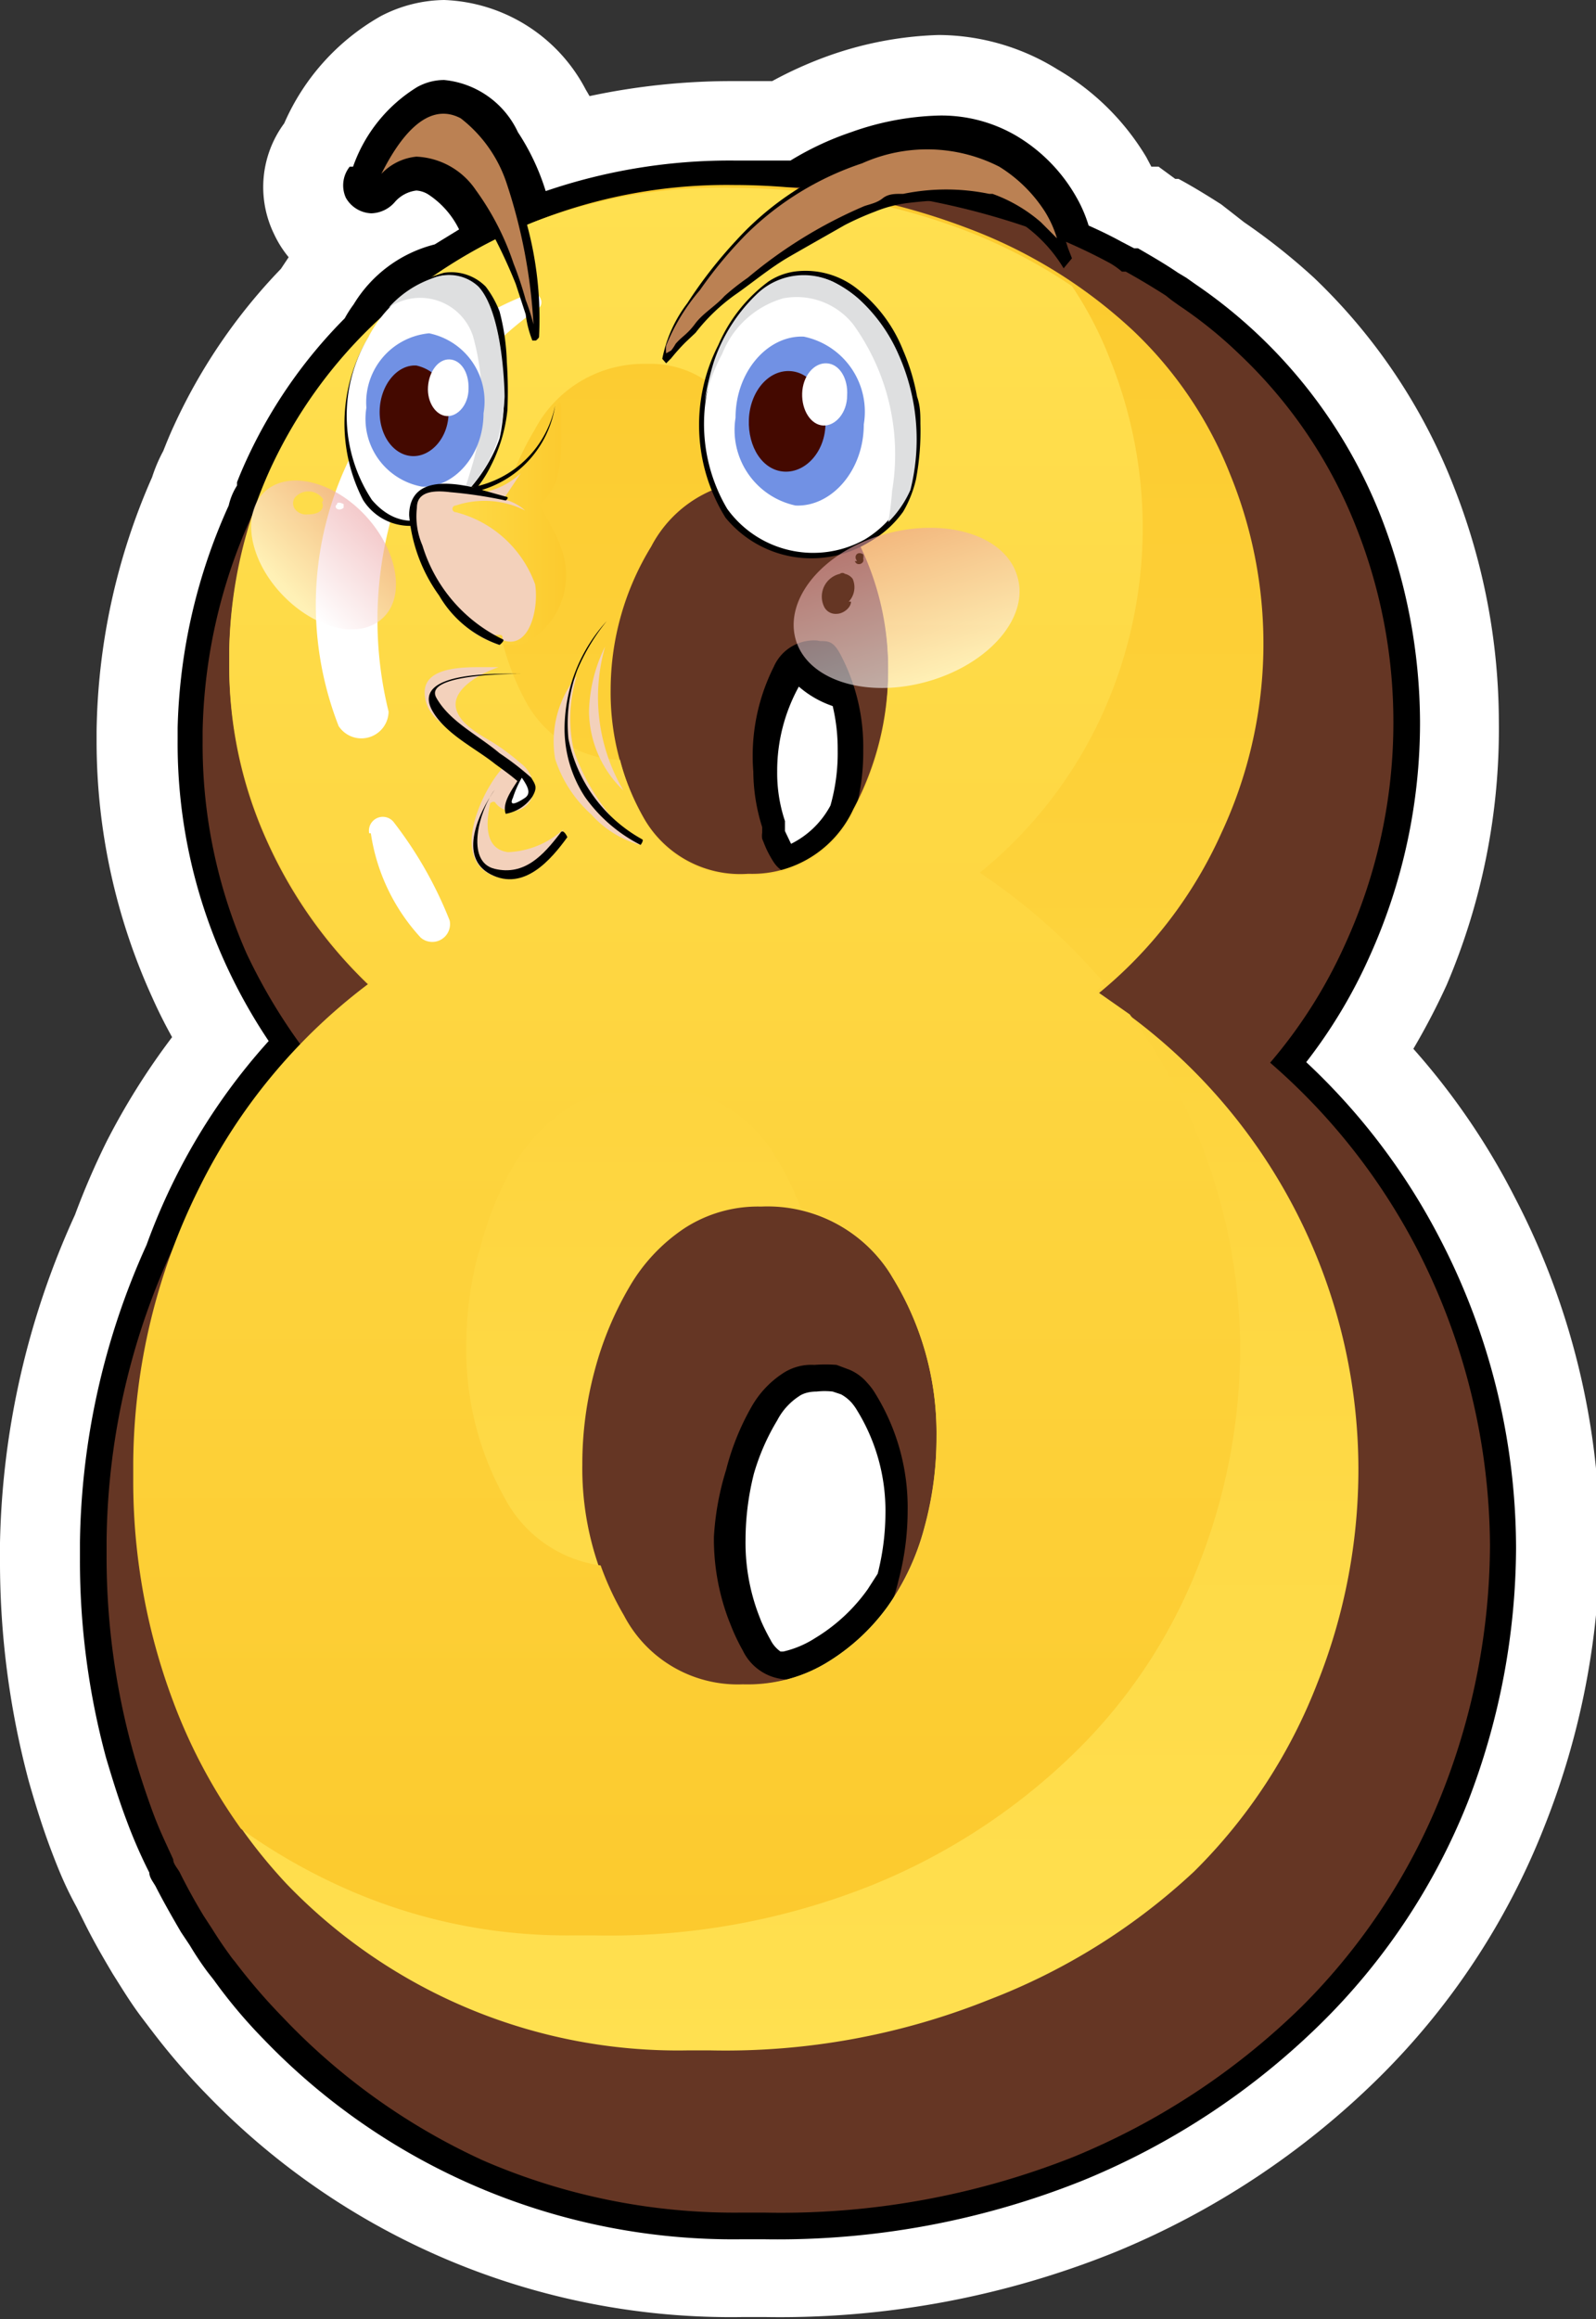 <svg xmlns="http://www.w3.org/2000/svg" xmlns:xlink="http://www.w3.org/1999/xlink" viewBox="0 0 28.75 41.75"><rect x="0" y="0" width="28.75" height="41.75" fill="#333333" stroke="none"/><defs><style>.cls-1{isolation:isolate;}.cls-2{fill:#fff;}.cls-3{fill:#653624;}.cls-4{fill:url(#linear-gradient);}.cls-5{fill:url(#linear-gradient-2);}.cls-6,.cls-7{fill:#f3d1bb;}.cls-6{mix-blend-mode:screen;}.cls-13,.cls-14,.cls-7,.cls-9{mix-blend-mode:multiply;}.cls-8{fill:#bb8153;}.cls-9{fill:#dedfe0;}.cls-10{fill:url(#linear-gradient-3);}.cls-11{fill:#7191e4;}.cls-12{fill:#440900;}.cls-13,.cls-14{opacity:0.6;}.cls-13{fill:url(#linear-gradient-4);}.cls-14{fill:url(#linear-gradient-5);}</style><linearGradient id="linear-gradient" x1="13.41" y1="36.94" x2="13.41" y2="3.37" gradientUnits="userSpaceOnUse"><stop offset="0" stop-color="#ffe050"/><stop offset="1" stop-color="#fcca2e"/></linearGradient><linearGradient id="linear-gradient-2" x1="12.36" y1="3.37" x2="12.36" y2="34.84" xlink:href="#linear-gradient"/><linearGradient id="linear-gradient-3" x1="7.46" y1="9.46" x2="10.18" y2="9.46" xlink:href="#linear-gradient"/><linearGradient id="linear-gradient-4" x1="98.54" y1="-184.96" x2="97.72" y2="-187.77" gradientTransform="translate(-76.18 200.09) rotate(-1.72)" gradientUnits="userSpaceOnUse"><stop offset="0" stop-color="#fff"/><stop offset="1" stop-color="#ea9c9e"/></linearGradient><linearGradient id="linear-gradient-5" x1="-846.75" y1="2365.81" x2="-847.36" y2="2363.7" gradientTransform="translate(2485.11 -394.44) rotate(61.03)" xlink:href="#linear-gradient-4"/></defs><g class="cls-1"><g id="Layer_2" data-name="Layer 2"><g id="Layer_1-2" data-name="Layer 1"><path class="cls-2" d="M27,13a11.57,11.57,0,0,0-.8-4.21A10.4,10.4,0,0,0,23.67,5a11.38,11.38,0,0,0-1.26-1l-.23-.18L22,3.68c-.25-.16-.51-.32-.77-.46l-.06,0L20.87,3,20.74,3l-.09-.17a4.49,4.49,0,0,0-1.6-1.58A4.09,4.09,0,0,0,16.91.63a6.48,6.48,0,0,0-2,.38,7.15,7.15,0,0,0-1,.45H13.6l-.38,0a12.26,12.26,0,0,0-2.6.27l-.07-.12A3,3,0,0,0,8,0,2.53,2.53,0,0,0,6.86.29,4.1,4.1,0,0,0,5.12,2.22a1.93,1.93,0,0,0-.18,2,1.91,1.91,0,0,0,.26.41l-.14.21A10.15,10.15,0,0,0,3.13,7.67c-.07.15-.13.3-.19.45a2.76,2.76,0,0,0-.2.47,11.7,11.7,0,0,0-1,4.57v.2a11.11,11.11,0,0,0,1,4.59q.16.36.36.72a12.62,12.62,0,0,0-1.18,1.88,13.83,13.83,0,0,0-.57,1.32A14.88,14.88,0,0,0,0,27.77v.3a15.29,15.29,0,0,0,.52,4c.12.42.25.84.41,1.26s.27.67.45,1l.16.32c.16.32.33.61.49.88l.17.27c.12.19.24.37.37.54s.12.16.16.21a12.12,12.12,0,0,0,1,1.16,13.12,13.12,0,0,0,9.63,4h.44a16.14,16.14,0,0,0,6.29-1.17,14.71,14.71,0,0,0,4.73-3.12,13.07,13.07,0,0,0,3-4.54,14.08,14.08,0,0,0,1-5.1,13.52,13.52,0,0,0-1.53-6.22,12.72,12.72,0,0,0-1.83-2.68,12.55,12.55,0,0,0,.6-1.15A11.73,11.73,0,0,0,27,13Z"/><path d="M25.58,13a10.28,10.28,0,0,0-.7-3.69,9.07,9.07,0,0,0-3.34-4.19L21.37,5l-.15-.09c-.22-.15-.46-.29-.72-.44l-.07,0-.23-.12c-.2-.11-.39-.2-.59-.29a2.46,2.46,0,0,0-.22-.51A3,3,0,0,0,18.3,2.44a2.67,2.67,0,0,0-1.39-.36,5.06,5.06,0,0,0-1.58.3,5.38,5.38,0,0,0-1.09.51h-.06l-.38,0h-.3l-.28,0a10.26,10.26,0,0,0-3.39.55,4.15,4.15,0,0,0-.5-1.06A1.64,1.64,0,0,0,8,1.44a1,1,0,0,0-.49.13A2.75,2.75,0,0,0,6.36,3L6.3,3a.54.54,0,0,0-.07.56.55.55,0,0,0,.46.28.58.58,0,0,0,.42-.2l0,0a.61.61,0,0,1,.39-.21.46.46,0,0,1,.23.08,1.59,1.59,0,0,1,.54.62l-.44.27A2.39,2.39,0,0,0,6.37,5.48a2.13,2.13,0,0,0-.16.25A8.85,8.85,0,0,0,4.44,8.28c-.06.13-.12.27-.17.4l0,.06a1.14,1.14,0,0,0-.15.36v0a10.26,10.26,0,0,0-.92,4v.2a9.55,9.55,0,0,0,.84,4,9.82,9.82,0,0,0,.8,1.44A11,11,0,0,0,3.16,21.2a11.3,11.3,0,0,0-.52,1.21,13.38,13.38,0,0,0-1.2,5.36v.3a13.6,13.6,0,0,0,.47,3.57c.11.37.23.76.37,1.13a9,9,0,0,0,.41.94c0,.1.09.19.13.28.15.29.3.55.44.79l.16.24a5.72,5.72,0,0,0,.32.48l.11.14a9.2,9.2,0,0,0,.9,1.07,11.73,11.73,0,0,0,8.59,3.6h.44a14.78,14.78,0,0,0,5.73-1.06,13.28,13.28,0,0,0,4.27-2.81,11.6,11.6,0,0,0,2.66-4,12.79,12.79,0,0,0,.87-4.58,12.12,12.12,0,0,0-1.37-5.56,11.68,11.68,0,0,0-2.41-3.18,9.21,9.21,0,0,0,1.14-1.9A10.21,10.21,0,0,0,25.58,13ZM15,12.71a3.35,3.35,0,0,1,.09.79,3.47,3.47,0,0,1-.13,1,1.62,1.62,0,0,1-.71.69l-.11-.23,0-.18a2.72,2.72,0,0,1-.14-.89,3.14,3.14,0,0,1,.39-1.53A1.81,1.81,0,0,0,15,12.71ZM14,25.57a1.15,1.15,0,0,1,.4-.44s.1-.08.31-.08a1.29,1.29,0,0,1,.29,0l.15.05a.72.72,0,0,1,.19.15.94.94,0,0,1,.1.14,3.44,3.44,0,0,1,.51,1.86,4.45,4.45,0,0,1-.14,1.08l-.18.28a3.18,3.18,0,0,1-.95.88,1.81,1.81,0,0,1-.57.24l-.05,0a.56.56,0,0,1-.18-.21,3.56,3.56,0,0,1-.17-.34l-.05-.13a3.65,3.65,0,0,1-.23-1.33,4.91,4.91,0,0,1,.15-1.19A4,4,0,0,1,14,25.57Z"/><path class="cls-3" d="M25.1,13a9.48,9.48,0,0,0-.67-3.51,8.61,8.61,0,0,0-2.1-3.11,7.86,7.86,0,0,0-1.09-.88L21.1,5.4,21,5.32c-.22-.14-.45-.28-.72-.43l-.07,0A1.39,1.39,0,0,0,20,4.74a10.13,10.13,0,0,0-1.07-.5,13.43,13.43,0,0,0-4.73-.87A10.75,10.75,0,0,0,6.75,6.23,9.89,9.89,0,0,0,4.52,9.32a9.77,9.77,0,0,0-.87,3.84v.2a9.3,9.3,0,0,0,.79,3.8A10.15,10.15,0,0,0,5.56,19a11.89,11.89,0,0,0-2.3,3.17,12.8,12.8,0,0,0-1.34,5.56v.3a13.09,13.09,0,0,0,.46,3.44c.1.36.22.73.35,1.09s.24.58.39.91c0,.09.09.17.13.26.14.28.28.53.42.76l.15.23c.1.16.2.31.31.46a1.47,1.47,0,0,0,.1.13,10.63,10.63,0,0,0,.86,1A11.64,11.64,0,0,0,8.7,38.89a11.38,11.38,0,0,0,4.64.94h.44a14.3,14.3,0,0,0,5.55-1,12.82,12.82,0,0,0,4.11-2.7A11.28,11.28,0,0,0,26,32.22a12.23,12.23,0,0,0,.84-4.4,11.78,11.78,0,0,0-1.32-5.35,11.33,11.33,0,0,0-2.64-3.34A8.86,8.86,0,0,0,24.23,17,9.58,9.58,0,0,0,25.1,13ZM14.77,11.54c.16,0,.25,0,.39.28a3.56,3.56,0,0,1,.39,1.68,3.92,3.92,0,0,1-.45,1.87c-.19.37-.36.39-.58.39h0c-.41,0-.52-.13-.62-.3s-.12-.24-.17-.36a.36.36,0,0,1,0-.11l0-.1a3.37,3.37,0,0,1-.16-1A3.57,3.57,0,0,1,13.94,12a.79.79,0,0,1,.78-.47ZM13.08,26.46a4.53,4.53,0,0,1,.46-1.14,1.75,1.75,0,0,1,.55-.59.93.93,0,0,1,.58-.16,2.58,2.58,0,0,1,.4,0l.24.09a.87.87,0,0,1,.31.23l0,0a1.15,1.15,0,0,1,.15.2,3.89,3.89,0,0,1,.58,2.11,4.92,4.92,0,0,1-.17,1.27,2.8,2.8,0,0,1-.45,1,2.24,2.24,0,0,1-.67.63,1.26,1.26,0,0,1-.31.13,2.09,2.09,0,0,1-.46,0,.92.92,0,0,1-.91-.52,3.6,3.6,0,0,1-.19-.39l-.06-.15a4.12,4.12,0,0,1-.27-1.5A5,5,0,0,1,13.08,26.46Z"/><path class="cls-4" d="M6.65,17.74A8.27,8.27,0,0,1,4.8,15.12a7.6,7.6,0,0,1-.67-3.21v-.19a8.22,8.22,0,0,1,.74-3.24,8.55,8.55,0,0,1,1.9-2.64A9.16,9.16,0,0,1,9.61,4a9.36,9.36,0,0,1,3.61-.67,11.9,11.9,0,0,1,4.19.77,9,9,0,0,1,3,1.85,7.21,7.21,0,0,1,1.75,2.59A8.05,8.05,0,0,1,22,15a7.91,7.91,0,0,1-2.22,2.89,10.17,10.17,0,0,1,4.69,8.54,10.39,10.39,0,0,1-.74,3.87,9.68,9.68,0,0,1-2.22,3.39A11.39,11.39,0,0,1,17.81,36a12.76,12.76,0,0,1-5,.91h-.44a9.78,9.78,0,0,1-7.21-3,9.45,9.45,0,0,1-2-3.28,11.27,11.27,0,0,1-.72-4v-.3a11.25,11.25,0,0,1,1.19-4.91A10.3,10.3,0,0,1,6.65,17.74Zm6.71,12.59a2.77,2.77,0,0,0,1.53-.4,3.75,3.75,0,0,0,1.09-1,4.39,4.39,0,0,0,.67-1.43,6.13,6.13,0,0,0,.22-1.65A5.34,5.34,0,0,0,16.08,23a2.62,2.62,0,0,0-2.37-1.28,2.43,2.43,0,0,0-1.38.39,3.19,3.19,0,0,0-1,1.07,6,6,0,0,0-.62,1.5,6.46,6.46,0,0,0-.22,1.68,5.36,5.36,0,0,0,.72,2.76A2.31,2.31,0,0,0,13.36,30.33ZM11,12.41a4.56,4.56,0,0,0,.6,2.32,2,2,0,0,0,1.87,1h.05a2,2,0,0,0,1.85-1.16A5.33,5.33,0,0,0,16,12.06a5.07,5.07,0,0,0-.54-2.34,1.79,1.79,0,0,0-1.68-1.07h-.05a2.21,2.21,0,0,0-2,1.19A4.94,4.94,0,0,0,11,12.41Z"/><path class="cls-5" d="M10.27,34.84h.45a12.71,12.71,0,0,0,5-.91,11.3,11.3,0,0,0,3.66-2.4,9.55,9.55,0,0,0,2.22-3.38,10.64,10.64,0,0,0,.74-3.87,10.2,10.2,0,0,0-1.16-4.69,8.7,8.7,0,0,0-.83-1.33l-.6-.42.15-.13a10.86,10.86,0,0,0-2.25-2,7.88,7.88,0,0,0,2.22-2.88A8.11,8.11,0,0,0,20,6.48a6.71,6.71,0,0,0-.69-1.33,9.68,9.68,0,0,0-1.92-1,11.9,11.9,0,0,0-4.19-.77A9.36,9.36,0,0,0,9.61,4a9.16,9.16,0,0,0-2.84,1.8,8.55,8.55,0,0,0-1.9,2.64,8.22,8.22,0,0,0-.74,3.24v.19a7.6,7.6,0,0,0,.67,3.21,8.27,8.27,0,0,0,1.85,2.62,10.3,10.3,0,0,0-3.06,3.68A11.25,11.25,0,0,0,2.4,26.33v.3a11.27,11.27,0,0,0,.72,4,9.82,9.82,0,0,0,1.22,2.29A10.59,10.59,0,0,0,6.23,34,9.82,9.82,0,0,0,10.27,34.84ZM9.63,7.74a2.22,2.22,0,0,1,2-1.19h.05a1.78,1.78,0,0,1,1.67,1.06,4.83,4.83,0,0,1,.39,1h0a1.79,1.79,0,0,1,1.68,1.07A5.07,5.07,0,0,1,16,12.06a5.33,5.33,0,0,1-.62,2.54,2,2,0,0,1-1.85,1.16h-.05a2,2,0,0,1-1.87-1,4.23,4.23,0,0,1-.44-1.08,2,2,0,0,1-1.67-1,4.63,4.63,0,0,1-.59-2.32A5,5,0,0,1,9.63,7.74Zm-1,14.81A5.84,5.84,0,0,1,9.24,21a3.23,3.23,0,0,1,1-1.06,2.49,2.49,0,0,1,1.39-.39A2.6,2.6,0,0,1,14,20.87a5.2,5.2,0,0,1,.43.89A2.56,2.56,0,0,1,16.08,23a5.34,5.34,0,0,1,.79,2.87,6.13,6.13,0,0,1-.22,1.65A4.39,4.39,0,0,1,16,28.92a3.84,3.84,0,0,1-1.08,1,2.83,2.83,0,0,1-1.54.4,2.31,2.31,0,0,1-2.14-1.24,5.24,5.24,0,0,1-.42-.9A2.31,2.31,0,0,1,9.11,27a5.45,5.45,0,0,1-.71-2.76A6.46,6.46,0,0,1,8.62,22.55Z"/><path class="cls-2" d="M9.58,5.27a6,6,0,0,0-3.48,7.8A.49.49,0,0,0,7,12.81a6.88,6.88,0,0,1,2.7-7.26c.13-.1,0-.32-.16-.28Z"/><path class="cls-2" d="M6.68,15a3.53,3.53,0,0,0,.9,1.88.32.32,0,0,0,.52-.31,7.21,7.21,0,0,0-1-1.76.25.25,0,0,0-.45.19Z"/><path class="cls-6" d="M10.9,11.64a2.77,2.77,0,0,0-.29,1.17,2,2,0,0,0,.62,1.42A3.31,3.31,0,0,1,10.9,11.64Z"/><path class="cls-7" d="M8.83,14.46s.07-.06.1,0a.38.38,0,0,0,.67-.17.56.56,0,0,0-.22-.55,4,4,0,0,0-.51-.38c-.23-.14-.62-.34-.66-.64s.37-.57.77-.71H8.65c-.31,0-1,0-1,.45s.43.65.7.81a4.76,4.76,0,0,1,.7.47.07.07,0,0,1,0,.09c-.36.39-.93,1.59-.2,1.92.52.23,1.07-.34,1.3-.82a1.58,1.58,0,0,1-1,.41C8.71,15.28,8.76,14.78,8.83,14.46Z"/><path class="cls-7" d="M10.34,13.52a2.56,2.56,0,0,1,.05-1.35A1.87,1.87,0,0,0,10,13.66a2.28,2.28,0,0,0,.65,1,1.86,1.86,0,0,0,.88.55A3.79,3.79,0,0,1,10.34,13.52Z"/><path d="M19.31,4.65v0l-.07-.18a5.34,5.34,0,0,0-.27-.7,2.76,2.76,0,0,0-.93-.9,3.09,3.09,0,0,0-2.56,0,5.35,5.35,0,0,0-2.22,1.46,8.14,8.14,0,0,0-.88,1.13,2.42,2.42,0,0,0-.45,1l.07.08h0l.09-.09a3.58,3.58,0,0,1,.26-.29l.18-.17h0a3.37,3.37,0,0,1,.75-.71h0c.31-.22.61-.47.94-.66s.65-.37,1-.57a5.22,5.22,0,0,1,.54-.24,2.33,2.33,0,0,1,.63-.16,7.45,7.45,0,0,1,1-.05,2.63,2.63,0,0,1,1.77,1.23Z"/><path class="cls-8" d="M18.75,4a2.73,2.73,0,0,0-.87-.51h-.06a3.85,3.85,0,0,0-1.55,0h-.05c-.1,0-.22,0-.32.08s-.21.1-.33.14A8.35,8.35,0,0,0,13.47,5a4.35,4.35,0,0,0-.42.33c-.16.18-.39.31-.53.5s-.24.23-.35.36a.83.83,0,0,1-.08.12L12,6.36a.68.68,0,0,1,0-.14h0a3.65,3.65,0,0,1,.61-1,7.72,7.72,0,0,1,.83-1,5.38,5.38,0,0,1,2.09-1.28A2.86,2.86,0,0,1,18,3a2.6,2.6,0,0,1,.83.82,2,2,0,0,1,.21.47Z"/><path d="M9.71,6.07a6.47,6.47,0,0,0-.78-3.43c-.24-.37-.68-.91-1.17-.65a2.38,2.38,0,0,0-1,1.24l-.09.11c0,.05,0,.09.05,0s0,0,0,0h0A.91.91,0,0,1,8,3.11a2.51,2.51,0,0,1,.82,1,9.72,9.72,0,0,1,.47,1l.18.55a1.91,1.91,0,0,0,.12.47s.05,0,.06,0S9.7,6.09,9.71,6.07Z"/><path class="cls-8" d="M9.47,5.4a6.38,6.38,0,0,0-.22-.66,4.86,4.86,0,0,0-.68-1.32,1.36,1.36,0,0,0-1.07-.6,1,1,0,0,0-.63.31c.28-.56.79-1.34,1.43-1a2.45,2.45,0,0,1,.82,1.15,9.75,9.75,0,0,1,.49,2.56v0A3.81,3.81,0,0,0,9.47,5.4Z"/><path d="M9.13,6.52A4,4,0,0,0,9,5.61a1.79,1.79,0,0,0-.25-.45l0,0a.87.87,0,0,0-.75-.25,2,2,0,0,0-1.17.88A3,3,0,0,0,6.54,9a1,1,0,0,0,1.23.39,2.05,2.05,0,0,0,1.07-1,2.85,2.85,0,0,0,.3-1A7.63,7.63,0,0,0,9.13,6.52Z"/><path class="cls-2" d="M9,7.89C8.7,8.78,7.56,10,6.7,9a2.76,2.76,0,0,1-.06-2.94A2.26,2.26,0,0,1,7.82,5a.77.77,0,0,1,.8.18c.46.5.45,1.94.46,1.93A3.61,3.61,0,0,1,9,7.89Z"/><path class="cls-9" d="M8.62,5.16A.77.77,0,0,0,7.82,5,1.88,1.88,0,0,0,7,5.54a1,1,0,0,1,1.52.51,4.21,4.21,0,0,1,0,2.28c-.06.2-.12.41-.2.61a2.59,2.59,0,0,0,.64-1,3.61,3.61,0,0,0,.13-.8S9.08,5.66,8.62,5.16Z"/><path d="M16.27,9.21h0a2.07,2.07,0,0,0,.23-.58,4.67,4.67,0,0,0,.08-1c0-.16,0-.32-.06-.49h0a3.8,3.8,0,0,0-.25-.83,2.64,2.64,0,0,0-.88-1.15,1.5,1.5,0,0,0-1-.28,1.14,1.14,0,0,0-.55.19,2.79,2.79,0,0,0-.9,1.14,3.16,3.16,0,0,0,.13,3.11,2,2,0,0,0,2.6.43A1.86,1.86,0,0,0,16.27,9.21Z"/><path class="cls-2" d="M15.58,9.71a1.91,1.91,0,0,1-2.48-.55,3,3,0,0,1-.2-2.65,3,3,0,0,1,.81-1.25A1.22,1.22,0,0,1,15,5.07a2.1,2.1,0,0,1,.44.29,2.93,2.93,0,0,1,.71,1,3.74,3.74,0,0,1,.21,2.43A1.89,1.89,0,0,1,15.58,9.71Z"/><path class="cls-9" d="M16.19,6.39a2.93,2.93,0,0,0-.71-1A2.1,2.1,0,0,0,15,5.07a1.22,1.22,0,0,0-1.33.19,3,3,0,0,0-.81,1.25,5.2,5.2,0,0,0-.17.73,3.24,3.24,0,0,1,.32-.87,1.68,1.68,0,0,1,1.1-1,1.3,1.3,0,0,1,1.26.47,4,4,0,0,1,.7,3A5.32,5.32,0,0,1,16,9.4a1.88,1.88,0,0,0,.4-.58A3.74,3.74,0,0,0,16.19,6.39Z"/><path class="cls-10" d="M10.09,9.82c0-.08-.38-.74-.37-.74A1,1,0,0,0,10,8.7,2,2,0,0,0,10.11,8c0-.23,0-.44,0-.66s-.09,0-.1,0-.05.21-.08.31a1.5,1.5,0,0,1-.24.45,0,0,0,0,1,0,0,1.57,1.57,0,0,1-1,.67l0,0L8.2,8.77a.75.75,0,0,0-.49.06c-.33.23-.26.59-.17.93a3.54,3.54,0,0,0,.65,1.3,1.29,1.29,0,0,0,1.22.54A1.38,1.38,0,0,0,10.09,9.82Z"/><path class="cls-7" d="M8.86,11.53a.06.06,0,0,1,0-.1c.05,0,.06,0,.12,0s.08,0,.07.09c.48.19.66-.55.59-1a2.06,2.06,0,0,0-1.43-1.3.06.06,0,0,1,0-.12,1.63,1.63,0,0,1,1.25.09A.89.89,0,0,0,9.12,9a.06.06,0,0,1,0-.09l.26-.39a1.35,1.35,0,0,1-.66.34l0,0L8.2,8.77a.75.75,0,0,0-.49.06c-.33.23-.26.59-.17.93a3.54,3.54,0,0,0,.65,1.3,1.62,1.62,0,0,0,.82.55Z"/><path class="cls-11" d="M8.71,7.44c0,.76-.54,1.35-1.11,1.32a1.24,1.24,0,0,1-1-1.42A1.25,1.25,0,0,1,7.73,6,1.25,1.25,0,0,1,8.71,7.44Z"/><path class="cls-12" d="M8.08,7.43c0,.45-.32.8-.66.78s-.6-.39-.58-.84.32-.81.66-.79A.75.75,0,0,1,8.08,7.43Z"/><path class="cls-2" d="M8.44,7c0,.28-.19.5-.39.49s-.36-.25-.34-.53.19-.5.39-.49S8.45,6.7,8.44,7Z"/><path class="cls-11" d="M15.56,7.64c0,.84-.59,1.49-1.23,1.46a1.39,1.39,0,0,1-1.08-1.58c0-.84.59-1.49,1.23-1.46A1.38,1.38,0,0,1,15.56,7.64Z"/><path class="cls-12" d="M14.87,7.62c0,.5-.35.89-.74.87s-.66-.44-.64-.94.35-.89.74-.87S14.89,7.12,14.87,7.62Z"/><path class="cls-2" d="M15.26,7.12c0,.31-.21.55-.43.54s-.39-.27-.38-.58.21-.55.44-.54S15.28,6.81,15.26,7.12Z"/><path d="M10,7.3s0,0,0,0A1.87,1.87,0,0,1,8.51,8.77c-.54-.12-1.13-.12-1.14.5a2.89,2.89,0,0,0,.54,1.45A2,2,0,0,0,9,11.61s.1-.08.06-.1A2.77,2.77,0,0,1,7.61,9.82a1.32,1.32,0,0,1-.1-.68c0-.32.36-.31.6-.28a8,8,0,0,1,1,.15s.08-.06,0-.07l-.43-.12A1.89,1.89,0,0,0,10,7.3Z"/><path d="M9.57,14A5.15,5.15,0,0,0,9,13.56c-.39-.33-.9-.57-1.14-1s1.38-.43,1.54-.43,0,0,0,0c-.33,0-2-.07-1.62.65.23.42.75.67,1.11.95.06.05.27.19.43.33-.1.16-.28.4-.21.59h0a.74.74,0,0,0,.48-.31C9.69,14.17,9.64,14.12,9.57,14Z"/><path class="cls-2" d="M9.46,14.36s-.33.23-.22,0A1.82,1.82,0,0,1,9.4,14C9.51,14.16,9.57,14.28,9.46,14.36Z"/><path d="M10.09,15c-.3.39-.64.77-1.18.64s-.27-1.07,0-1.42c0,0,0,0,0,0-.28.4-.67,1.21-.07,1.52s1.09-.27,1.38-.67C10.19,15,10.13,14.92,10.09,15Z"/><path d="M11.57,15.11a2.67,2.67,0,0,1-1.33-1.81,2.76,2.76,0,0,1,.16-1.24,3.62,3.62,0,0,1,.53-.88s0-.07,0,0a2.89,2.89,0,0,0-.76,1.91,2.24,2.24,0,0,0,.37,1.26,2.75,2.75,0,0,0,1,.86S11.6,15.13,11.57,15.11Z"/><path class="cls-13" d="M18.33,10.39c-.2-.74-1.26-1.08-2.37-.78s-1.83,1.15-1.63,1.89,1.26,1.08,2.37.77S18.54,11.12,18.33,10.39Zm-3,.44c0,.11-.14.22-.26.22a.23.23,0,0,1-.23-.14.42.42,0,0,1,.29-.58.07.07,0,0,1,.09,0,.24.24,0,0,1,.14.09A.38.38,0,0,1,15.29,10.83Zm.11-.73h0c-.07-.08,0-.19.11-.12a.2.2,0,0,1,0,.08C15.58,10.15,15.43,10.2,15.4,10.1Z"/><path class="cls-14" d="M6.89,11.13c.42-.38.28-1.21-.3-1.84s-1.4-.83-1.82-.44-.29,1.21.3,1.84S6.47,11.52,6.89,11.13ZM5.54,9.26a.25.25,0,0,1-.23-.1.18.18,0,0,1,0-.2.32.32,0,0,1,.49,0,.05.05,0,0,1,0,.08.13.13,0,0,1,0,.12C5.76,9.24,5.64,9.26,5.54,9.26Zm.53-.18h0c0-.07.14,0,.12,0l0,.06C6.1,9.22,6,9.13,6.07,9.08Z"/></g></g></g></svg>